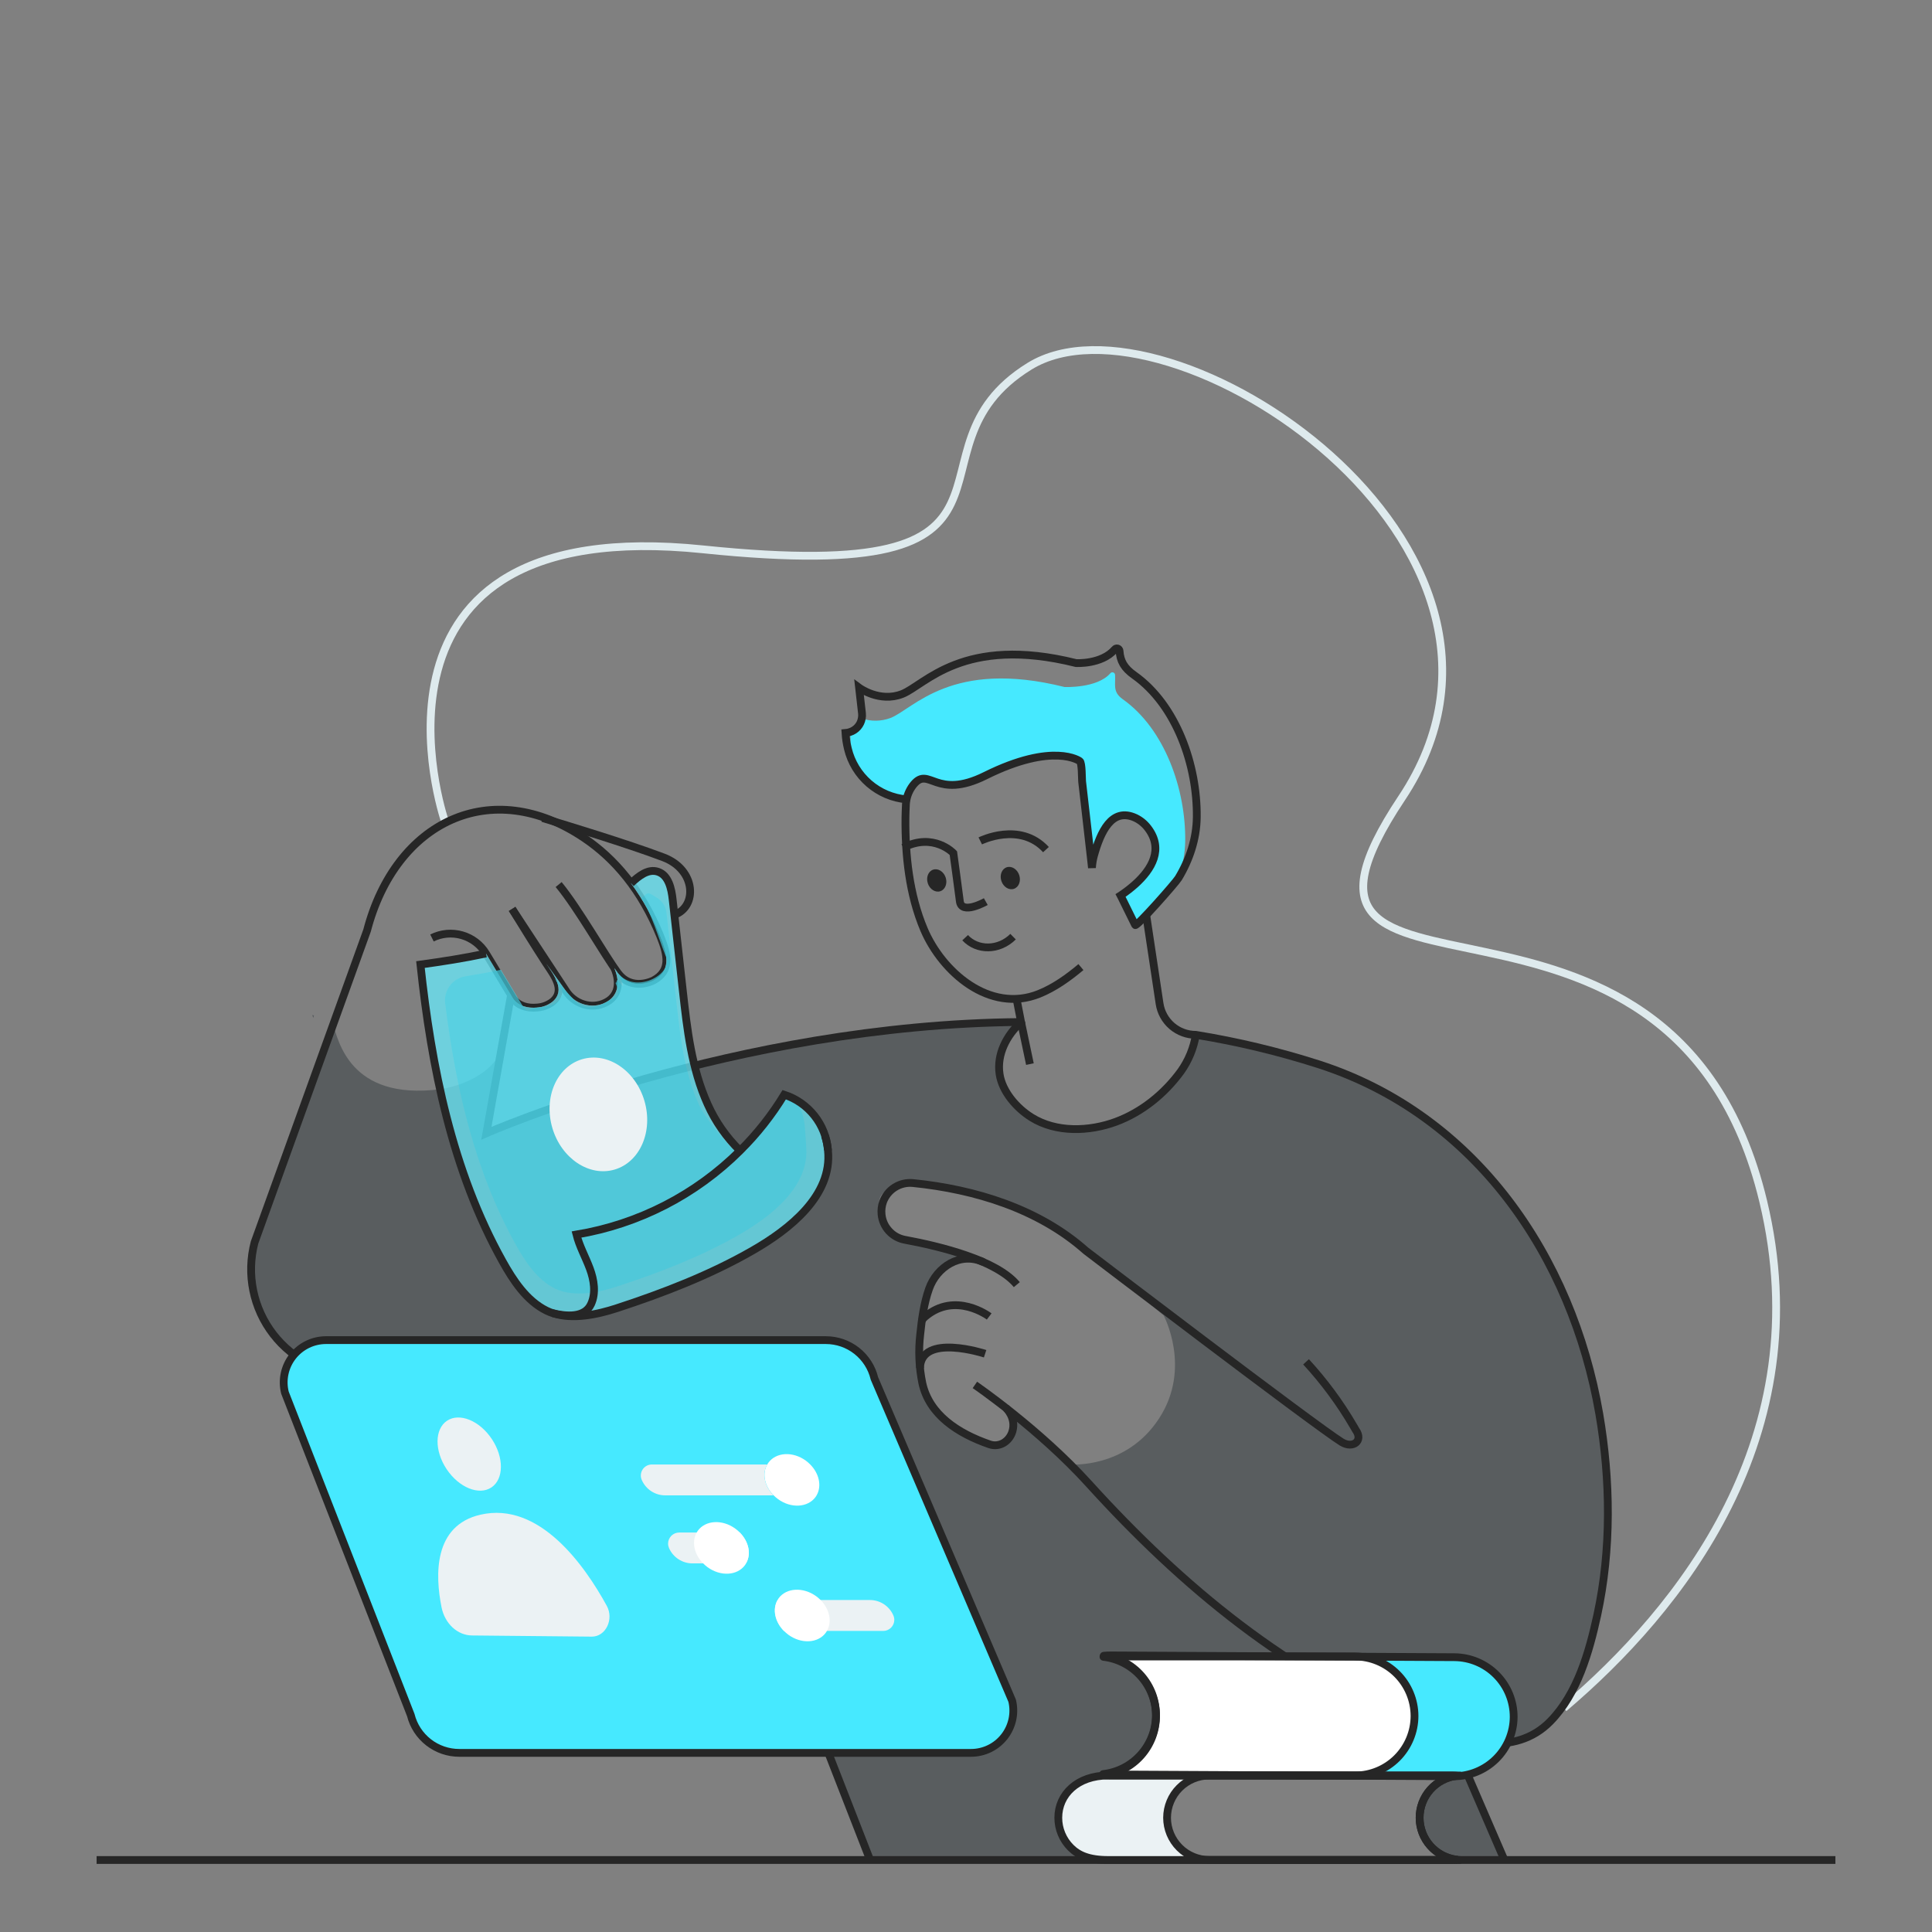 <svg width="124" height="124" viewBox="0 0 124 124" fill="none" xmlns="http://www.w3.org/2000/svg">
<rect x="0" y="0" width="124" height="124" fill="#808080" stroke="none"/>
<path d="M28.52 52.599C28.52 52.599 21.845 32.848 45.127 35.259C68.41 37.669 57.286 28.927 66.083 23.502C74.881 18.077 100.803 34.955 89.958 51.233C79.113 67.512 107.29 52.621 113.167 77.101C116.794 92.208 107.796 103.327 100.372 109.63" stroke="#DEEAED" stroke-width="0.5" stroke-miterlimit="10"/>
<path d="M102.642 90.756C100.893 80.624 94.698 71.557 84.632 68.312C82.058 67.487 79.425 66.855 76.756 66.421V66.435C76.617 67.276 76.287 68.074 75.793 68.768C74.743 70.206 73.298 71.386 71.624 72.001C69.915 72.633 67.798 72.715 66.212 71.721C65.257 71.123 64.331 70.07 64.164 68.934C63.973 67.655 64.625 66.443 65.543 65.598C57.765 65.661 50.449 66.941 44.587 68.398C44.79 69.248 45.071 70.079 45.427 70.878C45.926 71.992 46.63 73.001 47.503 73.854C48.592 72.775 49.546 71.567 50.343 70.258C51.105 70.507 51.777 70.975 52.276 71.604C52.774 72.232 53.077 72.994 53.146 73.793V73.834C53.454 76.737 50.659 78.918 48.31 80.259C45.597 81.819 42.573 82.987 39.602 83.958C38.377 84.36 36.785 84.702 35.491 84.283C35.352 84.239 35.216 84.185 35.085 84.121C33.795 83.488 32.932 82.163 32.259 80.951C30.34 77.51 29.093 73.759 28.247 69.909C22.378 70.659 21.706 66.685 21.358 65.71L16.337 79.746C16.074 80.755 16.045 81.811 16.254 82.832C16.462 83.854 16.902 84.814 17.54 85.639C18.178 86.464 18.996 87.132 19.932 87.591C20.868 88.051 21.897 88.289 22.94 88.288H43.725L53.166 112.506L55.842 119.379H71.126C69.886 119.379 69.208 119.076 68.716 118.583C68.207 118.074 67.921 117.385 67.92 116.666C67.92 115.178 69.141 113.958 71.126 113.958H71.267C71.117 113.958 70.973 113.944 70.823 113.93C70.916 113.92 71.008 113.905 71.099 113.884C71.001 113.882 70.903 113.875 70.805 113.862C71.701 113.756 72.531 113.339 73.15 112.684C73.769 112.028 74.137 111.176 74.192 110.276C74.194 110.229 74.194 110.183 74.192 110.136V110.064C74.17 109.141 73.818 108.257 73.198 107.573C72.579 106.889 71.734 106.45 70.818 106.338C70.922 106.329 71.021 106.32 71.121 106.32C71.031 106.298 70.93 106.285 70.836 106.271C70.985 106.257 71.135 106.247 71.279 106.247L82.461 106.307L84.518 106.316H86.96C87.073 106.316 87.187 106.316 87.295 106.329L90.922 106.348L93.345 106.361C94.357 106.37 95.326 106.779 96.037 107.499C96.749 108.22 97.147 109.193 97.143 110.205C97.142 110.778 97.009 111.343 96.755 111.856C97.794 111.723 98.758 111.242 99.49 110.492C101.235 108.71 101.986 106.043 102.506 103.672C103.425 99.448 103.37 94.998 102.642 90.756ZM74.39 91.041C72.283 94.284 68.696 93.992 68.696 93.992C68.696 93.992 68.398 94.283 67.704 93.047C67.01 91.812 65.032 90.968 65.032 90.968C64.874 92.208 64.548 94.093 61.312 91.65C58.075 89.207 59.051 85.646 59.328 83.765C59.604 81.884 60.707 81.26 60.707 81.26L62.009 80.573C62.009 80.573 58.243 79.605 58.062 79.569C57.881 79.533 54.527 76.724 57.93 75.983C61.334 75.241 66.64 78.19 67.666 78.773C68.691 79.356 74.684 84.425 74.684 84.425C74.684 84.425 76.508 87.804 74.39 91.041Z" fill="#595D5F"/>
<path d="M28.242 69.91C28.242 69.91 31.081 69.565 32.143 67.539L31.217 72.736C31.217 72.736 42.508 68.892 44.579 68.396C44.579 68.396 45.246 72.698 47.902 73.852L50.643 70.368C50.643 70.368 54.079 71.236 53.139 75.918C52.199 80.6 39.199 84.513 36.994 84.423C34.789 84.332 32.416 82.976 29.986 75.686L28.242 69.91Z" fill="#595D5F"/>
<path d="M32.866 58.336C33.585 59.507 34.308 60.675 35.055 61.828C35.515 62.538 36.353 63.551 35.462 64.294C35.171 64.517 34.821 64.646 34.456 64.666C33.883 64.717 33.282 64.579 32.933 64.087L31.197 61.21C30.851 60.636 30.302 60.214 29.658 60.027C29.015 59.84 28.325 59.902 27.725 60.201V60.201" stroke="#262626" stroke-width="0.5" stroke-miterlimit="10"/>
<path d="M39.432 62.123C39.886 63.202 39.578 63.898 39.048 64.247C38.18 64.816 37.018 64.544 36.403 63.713L32.872 58.34" stroke="#262626" stroke-width="0.5" stroke-miterlimit="10"/>
<path d="M35.855 56.772C37.139 58.334 38.76 61.236 39.657 62.447C40.553 63.658 41.939 62.928 41.939 62.928C43.065 62.322 42.874 61.316 42.382 60.095C41.169 57.096 39.438 55.102 37.508 53.795C31.525 49.748 25.387 52.734 23.56 59.72L16.337 79.745C16.074 80.754 16.045 81.81 16.254 82.831C16.462 83.853 16.902 84.813 17.54 85.638C18.178 86.463 18.996 87.131 19.932 87.59C20.868 88.049 21.897 88.288 22.94 88.287H43.725L55.846 119.379" stroke="#262626" stroke-width="0.5" stroke-miterlimit="10"/>
<path d="M43.276 58.719C44.764 58.203 44.696 55.83 42.584 55.029C40.252 54.144 36.11 52.891 35.07 52.579C35.063 52.574 35.056 52.571 35.047 52.57C34.974 52.548 34.923 52.529 34.884 52.521L34.825 52.502" stroke="#262626" stroke-width="0.5" stroke-miterlimit="10"/>
<path d="M65.261 82.451C63.959 80.887 60.395 80 58.069 79.571C57.678 79.498 57.322 79.299 57.053 79.005C56.785 78.712 56.619 78.339 56.581 77.943C56.554 77.676 56.585 77.406 56.672 77.152C56.81 76.761 57.076 76.429 57.426 76.208C57.776 75.987 58.191 75.889 58.602 75.931C62.57 76.333 66.662 77.582 69.689 80.272C69.689 80.272 84.362 91.469 86.114 92.559C86.837 92.998 87.512 92.479 87.022 91.79L86.868 91.527C86.006 90.047 84.985 88.665 83.824 87.405" stroke="#262626" stroke-width="0.5" stroke-miterlimit="10"/>
<path d="M65.533 65.595C47.079 65.749 31.217 72.735 31.217 72.735L32.8 63.859" stroke="#262626" stroke-width="0.5" stroke-miterlimit="10"/>
<path d="M94.194 113.903C94.194 113.903 92.184 113.448 91.65 115.058C91.115 116.667 90.557 119.228 94.4 119.379C98.243 119.53 95.986 118.775 95.764 117.531C95.542 116.288 94.194 113.903 94.194 113.903Z" fill="#595D5F"/>
<path d="M63.488 84.494C63.488 84.494 61.319 82.85 59.366 84.516C59.284 84.588 59.212 84.672 59.153 84.764" stroke="#262626" stroke-width="0.5" stroke-miterlimit="10"/>
<g opacity="0.77">
<path opacity="0.77" d="M36.395 63.708C37.015 64.54 38.176 64.811 39.04 64.241C39.565 63.894 39.872 63.202 39.429 62.133C39.51 62.251 39.583 62.355 39.655 62.45C40.55 63.667 41.938 62.934 41.938 62.934C43.064 62.328 42.874 61.322 42.382 60.099C41.9 58.888 41.268 57.743 40.501 56.689C41.003 56.219 41.599 55.744 42.228 55.953C42.907 56.178 43.096 57.029 43.173 57.738C43.209 58.068 43.245 58.394 43.281 58.724L43.824 63.58C44.005 65.192 44.186 66.828 44.579 68.401C44.782 69.252 45.064 70.082 45.42 70.881C45.918 71.995 46.623 73.005 47.496 73.857C48.585 72.778 49.538 71.571 50.335 70.261C51.098 70.511 51.77 70.979 52.268 71.607C52.767 72.236 53.07 72.997 53.139 73.796V73.837C53.447 76.74 50.651 78.921 48.303 80.263C45.59 81.823 42.566 82.991 39.594 83.962C38.369 84.364 36.777 84.706 35.484 84.287C35.345 84.242 35.209 84.188 35.077 84.124C33.788 83.492 32.925 82.166 32.251 80.955C29.027 75.158 27.688 68.502 26.982 61.91C28.393 61.715 29.8 61.498 31.189 61.199C31.189 61.199 31.189 61.209 31.197 61.213L32.798 63.868L32.929 64.088C33.277 64.584 33.878 64.717 34.452 64.668C34.817 64.649 35.168 64.519 35.457 64.296C36.347 63.551 35.511 62.542 35.05 61.832" fill="white"/>
<path opacity="0.77" d="M36.395 63.708C37.015 64.54 38.176 64.811 39.04 64.241C39.565 63.894 39.872 63.202 39.429 62.133C39.51 62.251 39.583 62.355 39.655 62.45C40.55 63.667 41.938 62.934 41.938 62.934C43.064 62.328 42.874 61.322 42.382 60.099C41.9 58.888 41.268 57.743 40.501 56.689C41.003 56.219 41.599 55.744 42.228 55.953C42.907 56.178 43.096 57.029 43.173 57.738C43.209 58.068 43.245 58.394 43.281 58.724L43.824 63.58C44.005 65.192 44.186 66.828 44.579 68.401C44.782 69.252 45.064 70.082 45.42 70.881C45.918 71.995 46.623 73.005 47.496 73.857C48.585 72.778 49.538 71.571 50.335 70.261C51.098 70.511 51.77 70.979 52.268 71.607C52.767 72.236 53.07 72.997 53.139 73.796V73.837C53.447 76.74 50.651 78.921 48.303 80.263C45.59 81.823 42.566 82.991 39.594 83.962C38.369 84.364 36.777 84.706 35.484 84.287C35.345 84.242 35.209 84.188 35.077 84.124C33.788 83.492 32.925 82.166 32.251 80.955C29.027 75.158 27.688 68.502 26.982 61.91C28.393 61.715 29.8 61.498 31.189 61.199C31.189 61.199 31.189 61.209 31.197 61.213L32.798 63.868L32.929 64.088C33.277 64.584 33.878 64.717 34.452 64.668C34.817 64.649 35.168 64.519 35.457 64.296C36.347 63.551 35.511 62.542 35.05 61.832" fill="#46E9FF"/>
<path opacity="0.77" d="M36.776 64.102C37.325 64.846 38.264 64.751 39.04 64.242C39.509 63.932 39.893 64.022 39.498 63.066C39.571 63.17 39.581 62.818 39.645 62.896C40.445 63.983 39.655 62.447 39.655 62.447C40.771 63.857 43.2 62.529 42.755 61.439C42.284 60.265 41.788 58.529 41.159 57.661C41.655 57.192 41.56 57.262 42.191 57.635C42.361 57.744 42.502 57.891 42.606 58.064C42.709 58.237 42.77 58.432 42.785 58.633C42.836 59.106 42.887 59.558 42.938 60.02L43.421 64.359C43.584 65.802 43.745 67.259 44.096 68.662C44.277 69.421 44.529 70.162 44.847 70.874C45.291 71.855 46.717 73.488 47.496 74.236C48.464 73.275 49.625 71.508 50.335 70.334C51.699 70.753 51.64 72.057 51.736 73.482V73.519C52.012 76.11 49.517 78.055 47.426 79.254C45.003 80.647 42.304 81.689 39.651 82.556C38.558 82.916 37.137 83.226 35.982 82.847C35.858 82.807 35.736 82.759 35.619 82.702C34.468 82.136 33.697 80.954 33.096 79.872C30.463 75.144 29.242 69.776 28.57 64.394C28.52 63.992 28.629 63.586 28.873 63.262C29.118 62.938 29.478 62.721 29.879 62.658C30.634 62.534 31.387 62.41 32.135 62.244L32.156 62.254L33.584 64.624C33.895 65.064 33.946 64.719 34.458 64.674C34.782 64.646 35.409 64.583 35.66 64.373C36.455 63.711 36.006 63.437 35.594 62.803" fill="#46E9FF"/>
</g>
<path d="M63.226 86.886C63.226 86.886 59.108 85.532 59.046 87.809" stroke="#262626" stroke-width="0.5" stroke-miterlimit="10"/>
<path opacity="0.54" d="M26.365 110.076L18.289 89.386C18.189 88.985 18.181 88.567 18.267 88.164C18.352 87.76 18.529 87.381 18.783 87.056C19.037 86.731 19.362 86.468 19.733 86.287C20.104 86.106 20.511 86.012 20.924 86.012H53.003C53.723 86.012 54.422 86.254 54.988 86.7C55.554 87.146 55.953 87.769 56.121 88.469L64.962 109.155C65.058 109.554 65.062 109.97 64.974 110.37C64.886 110.771 64.708 111.147 64.454 111.469C64.2 111.791 63.876 112.052 63.507 112.231C63.138 112.41 62.733 112.503 62.322 112.503H29.476C28.761 112.503 28.067 112.265 27.503 111.825C26.939 111.385 26.539 110.77 26.365 110.076Z" fill="white"/>
<path d="M64.567 90.376C64.567 90.376 65.235 90.989 64.981 91.864C64.792 92.513 64.148 92.922 63.509 92.7C61.475 91.997 59.644 90.803 59.197 88.773C58.987 87.745 58.941 86.69 59.062 85.648C59.16 84.682 59.303 83.639 59.628 82.72C60.124 81.309 61.643 80.326 63.117 81.005" stroke="#262626" stroke-width="0.5" stroke-miterlimit="10"/>
<path d="M26.365 110.076L18.289 89.386C18.189 88.985 18.181 88.567 18.267 88.164C18.352 87.76 18.529 87.381 18.783 87.056C19.037 86.731 19.362 86.468 19.733 86.287C20.104 86.106 20.511 86.012 20.924 86.012H53.003C53.723 86.012 54.422 86.254 54.988 86.7C55.554 87.146 55.953 87.769 56.121 88.469L64.962 109.155C65.058 109.554 65.062 109.97 64.974 110.37C64.886 110.771 64.708 111.147 64.454 111.469C64.2 111.791 63.876 112.052 63.507 112.231C63.138 112.41 62.733 112.503 62.322 112.503H29.476C28.761 112.503 28.067 112.265 27.503 111.825C26.939 111.385 26.539 110.77 26.365 110.076Z" fill="#46E9FF"/>
<path d="M26.365 110.076L18.289 89.386C18.189 88.985 18.181 88.567 18.267 88.164C18.352 87.76 18.529 87.381 18.783 87.056C19.037 86.731 19.362 86.468 19.733 86.287C20.104 86.106 20.511 86.012 20.924 86.012H53.003C53.723 86.012 54.422 86.254 54.988 86.7C55.554 87.146 55.953 87.769 56.121 88.469L64.962 109.155C65.058 109.554 65.062 109.97 64.974 110.37C64.886 110.771 64.708 111.147 64.454 111.469C64.2 111.791 63.876 112.052 63.507 112.231C63.138 112.41 62.733 112.503 62.322 112.503H29.476C28.761 112.503 28.067 112.265 27.503 111.825C26.939 111.385 26.539 110.77 26.365 110.076Z" stroke="#262626" stroke-width="0.5" stroke-linecap="square" stroke-linejoin="round"/>
<path d="M27.547 109.244L20.096 90.148C20.003 89.778 19.997 89.393 20.076 89.02C20.155 88.648 20.318 88.298 20.552 87.998C20.787 87.698 21.086 87.456 21.428 87.289C21.771 87.122 22.146 87.035 22.527 87.035H52.121C52.785 87.035 53.431 87.258 53.953 87.67C54.474 88.081 54.843 88.656 54.998 89.302L63.156 108.387C63.244 108.755 63.247 109.138 63.166 109.508C63.084 109.878 62.92 110.224 62.686 110.522C62.451 110.819 62.153 111.059 61.812 111.224C61.471 111.39 61.098 111.475 60.719 111.476H30.416C29.758 111.476 29.118 111.257 28.598 110.852C28.078 110.448 27.708 109.882 27.547 109.244Z" fill="#46E9FF"/>
<path d="M90.882 106.248L96.556 119.378" stroke="#262626" stroke-width="0.5" stroke-miterlimit="10"/>
<path d="M117.8 119.379H6.2" stroke="#262626" stroke-width="0.5" stroke-miterlimit="10"/>
<path d="M65.022 60.117C64.102 61.026 62.728 61.025 61.945 60.184" stroke="#262626" stroke-width="0.5" stroke-miterlimit="10"/>
<path d="M40.501 56.685C41.003 56.215 41.599 55.74 42.228 55.949C42.907 56.175 43.096 57.025 43.173 57.734C43.391 59.684 43.608 61.631 43.824 63.576C44.099 66.056 44.389 68.596 45.42 70.875C45.918 71.989 46.623 72.998 47.496 73.851" stroke="#262626" stroke-width="0.5" stroke-miterlimit="10"/>
<path d="M53.139 73.836V73.795C53.07 72.996 52.767 72.235 52.269 71.606C51.77 70.978 51.098 70.509 50.335 70.26C49.538 71.569 48.585 72.777 47.496 73.856C44.64 76.695 40.972 78.575 37 79.236C37.191 79.996 37.584 80.688 37.856 81.42C38.128 82.151 38.263 82.998 37.933 83.704C37.516 84.604 36.321 84.486 35.49 84.287C35.481 84.287 35.477 84.287 35.468 84.287" stroke="#262626" stroke-width="0.5" stroke-miterlimit="10"/>
<path d="M31.191 61.197C29.802 61.496 28.396 61.713 26.985 61.908C27.69 68.5 29.025 75.156 32.254 80.953C32.927 82.164 33.79 83.49 35.08 84.122C35.211 84.186 35.347 84.24 35.486 84.285C36.78 84.71 38.372 84.362 39.597 83.96C42.573 82.988 45.592 81.821 48.305 80.261C50.648 78.918 53.443 76.738 53.141 73.835C53.112 73.516 53.047 73.2 52.947 72.895" stroke="#262626" stroke-width="0.5" stroke-miterlimit="10"/>
<path d="M54.414 48.048C54.622 48.916 55.097 49.696 55.772 50.279C56.447 50.863 57.288 51.219 58.177 51.299C58.251 50.941 58.411 50.607 58.643 50.325C59.635 49.155 60.058 51.349 63.231 49.774C67.628 47.587 69.297 48.842 69.297 48.842C69.444 48.951 69.421 49.958 69.446 50.141C69.57 51.186 69.682 52.227 69.805 53.271C69.879 53.908 69.952 54.541 70.022 55.173C70.081 55.065 70.148 54.961 70.22 54.862C70.621 53.444 71.336 51.77 72.879 52.491C73.191 52.643 73.463 52.867 73.672 53.144C74.695 54.489 73.92 55.787 72.85 56.748C72.582 57.046 72.282 57.314 71.956 57.548C72.132 57.912 72.851 59.359 72.851 59.364C72.926 59.511 75.439 56.666 75.626 56.356C75.906 55.596 76.056 54.795 76.07 53.986C76.111 50.659 74.757 46.787 72.063 44.879C71.394 44.406 71.608 43.951 71.567 43.309C71.564 43.274 71.55 43.241 71.528 43.214C71.506 43.187 71.477 43.167 71.443 43.157C71.41 43.148 71.374 43.148 71.341 43.159C71.308 43.17 71.279 43.19 71.258 43.218C70.413 44.19 68.323 44.094 68.323 44.094C61.066 42.276 58.627 45.502 57.163 46.078C56.565 46.304 55.907 46.315 55.303 46.109C55.267 46.309 55.178 46.495 55.044 46.648C54.91 46.801 54.736 46.915 54.543 46.977L54.58 47.313C54.611 47.57 54.553 47.83 54.414 48.048Z" fill="#46E9FF"/>
<path d="M58.182 51.305C57.293 51.226 56.452 50.869 55.777 50.286C55.102 49.702 54.627 48.922 54.419 48.054V48.054C54.337 47.721 54.286 47.382 54.265 47.04L54.322 47.034C54.4 47.028 54.477 47.011 54.55 46.984C54.744 46.922 54.917 46.809 55.051 46.656C55.185 46.503 55.275 46.316 55.31 46.116C55.333 46.005 55.337 45.891 55.324 45.779L55.138 44.137C55.138 44.137 56.45 45.113 57.906 44.542C59.361 43.972 61.805 40.745 69.066 42.558C69.066 42.558 70.705 42.655 71.546 41.683C71.567 41.655 71.596 41.635 71.629 41.624C71.662 41.613 71.698 41.612 71.731 41.622C71.764 41.632 71.794 41.652 71.816 41.679C71.838 41.706 71.851 41.739 71.854 41.773C71.898 42.417 72.136 42.872 72.805 43.343C75.5 45.253 76.854 49.124 76.812 52.451C76.799 53.831 76.341 55.194 75.633 56.363C75.445 56.673 72.932 59.518 72.858 59.372C72.858 59.372 72.138 57.919 71.962 57.555L71.92 57.474L72.001 57.421C72.3 57.218 72.586 56.995 72.856 56.755C73.925 55.794 74.701 54.496 73.678 53.152C73.469 52.874 73.197 52.651 72.885 52.498C71.337 51.778 70.627 53.452 70.226 54.869C70.148 55.14 70.101 55.419 70.084 55.7C70.065 55.526 70.046 55.359 70.028 55.185C69.958 54.553 69.885 53.92 69.811 53.283C69.687 52.239 69.57 51.199 69.452 50.153C69.434 49.975 69.452 48.963 69.304 48.854C69.304 48.854 67.633 47.599 63.237 49.786C60.064 51.361 59.642 49.166 58.65 50.337C58.417 50.619 58.257 50.954 58.183 51.312C58.161 51.426 58.146 51.543 58.14 51.66C58.138 51.675 58.138 51.691 58.14 51.706C58.125 51.963 58.12 52.218 58.114 52.468C58.09 54.885 58.356 57.41 59.304 59.654C60.458 62.375 63.509 65.058 66.682 63.79C67.674 63.392 68.563 62.751 69.377 62.07" stroke="#262626" stroke-width="0.5" stroke-miterlimit="10"/>
<path d="M60.353 57.2C60.669 57.094 60.822 56.699 60.694 56.317C60.566 55.935 60.206 55.711 59.891 55.817C59.575 55.922 59.423 56.317 59.551 56.699C59.678 57.081 60.038 57.305 60.353 57.2Z" fill="#262626"/>
<path d="M65.075 57.047C65.391 56.941 65.543 56.546 65.415 56.164C65.287 55.783 64.928 55.559 64.612 55.664C64.297 55.77 64.144 56.165 64.272 56.547C64.4 56.929 64.759 57.153 65.075 57.047Z" fill="#262626"/>
<path d="M63.27 57.867C63.27 57.867 61.699 58.758 61.603 57.833C61.574 57.548 61.189 54.754 61.189 54.754C61.189 54.754 59.919 53.409 57.974 54.403" stroke="#262626" stroke-width="0.5" stroke-miterlimit="10"/>
<path d="M62.916 53.971C62.916 53.971 65.453 52.704 67.132 54.53" stroke="#262626" stroke-width="0.5" stroke-miterlimit="10"/>
<path d="M65.243 64.1L65.534 65.595C64.615 66.442 63.965 67.656 64.155 68.934C64.324 70.068 65.251 71.123 66.202 71.717C67.792 72.709 69.906 72.631 71.617 72C73.29 71.38 74.737 70.203 75.786 68.767C76.28 68.073 76.609 67.275 76.749 66.434V66.42" stroke="#262626" stroke-width="0.5" stroke-miterlimit="10"/>
<path d="M65.534 65.596L66.102 68.296" stroke="#262626" stroke-width="0.5" stroke-miterlimit="10"/>
<path d="M73.565 58.719L74.424 64.417C74.508 64.974 74.79 65.483 75.218 65.851C75.646 66.218 76.192 66.42 76.756 66.419V66.419C79.426 66.852 82.061 67.484 84.637 68.309C94.702 71.555 100.897 80.622 102.647 90.753C103.375 94.995 103.43 99.444 102.516 103.663C101.996 106.037 101.245 108.704 99.5 110.483C97.234 112.801 93.758 111.847 91.08 110.799C82.769 107.566 75.856 101.815 69.886 95.231C66.695 91.709 62.57 88.887 62.57 88.887" stroke="#262626" stroke-width="0.5" stroke-miterlimit="10"/>
<path d="M30.293 104.968C29.361 104.96 28.549 104.207 28.339 103.159C27.925 101.098 27.816 97.912 30.837 97.216C34.613 96.348 37.517 100.46 38.941 103.059C39.42 103.927 38.878 105.043 37.986 105.043L30.293 104.968Z" fill="#EBF2F4"/>
<path d="M31.54 95.467C32.341 94.933 32.354 93.543 31.567 92.361C30.781 91.179 29.493 90.653 28.692 91.186C27.89 91.72 27.878 93.111 28.664 94.292C29.451 95.474 30.738 96 31.54 95.467Z" fill="#EBF2F4"/>
<path d="M93.591 113.97C93.533 113.979 93.467 113.987 93.41 114.001H93.388L84.568 113.955L71.333 113.887C71.283 113.887 71.233 113.887 71.183 113.887C71.085 113.885 70.987 113.877 70.889 113.865C71.786 113.76 72.617 113.343 73.237 112.687C73.856 112.03 74.224 111.176 74.276 110.275C74.278 110.228 74.278 110.181 74.276 110.135V110.063C74.272 109.181 73.965 108.327 73.406 107.646C72.847 106.964 72.07 106.495 71.206 106.319C71.115 106.297 71.016 106.283 70.921 106.27C71.071 106.256 71.219 106.246 71.364 106.246L82.546 106.306L84.604 106.314L87.38 106.328C88.331 106.415 89.215 106.853 89.86 107.557C90.504 108.261 90.863 109.18 90.866 110.135C90.866 110.315 90.852 110.495 90.825 110.673C90.693 111.582 90.239 112.413 89.546 113.015C88.853 113.618 87.966 113.951 87.048 113.955H93.766C93.379 113.955 93.487 113.955 93.591 113.97Z" fill="white"/>
<path d="M75.701 118.582C75.953 118.836 76.252 119.036 76.582 119.173C76.913 119.31 77.267 119.38 77.624 119.378H71.129C69.889 119.378 69.212 119.076 68.718 118.582C68.211 118.073 67.925 117.384 67.924 116.665C67.924 115.177 69.144 113.957 71.129 113.957H77.624C77.088 113.956 76.563 114.115 76.117 114.412C75.671 114.71 75.323 115.133 75.118 115.628C74.913 116.124 74.859 116.669 74.964 117.195C75.069 117.721 75.327 118.203 75.707 118.582H75.701Z" fill="#EBF2F4"/>
<path d="M97.152 110.203C97.15 110.776 97.017 111.341 96.762 111.854C96.581 112.241 96.331 112.594 96.026 112.894C95.522 113.393 94.89 113.742 94.199 113.902C93.915 113.968 93.623 114.001 93.331 114.001C93.391 113.988 93.455 113.979 93.512 113.97C93.408 113.96 93.3 113.957 93.688 113.957H86.969C87.888 113.953 88.775 113.62 89.469 113.017C90.162 112.414 90.616 111.582 90.748 110.673C90.776 110.495 90.789 110.315 90.789 110.135C90.786 109.18 90.427 108.261 89.782 107.557C89.138 106.853 88.253 106.415 87.302 106.328L90.929 106.347L93.352 106.36C94.365 106.369 95.333 106.778 96.045 107.498C96.757 108.218 97.155 109.191 97.152 110.203Z" fill="#46E9FF"/>
<path d="M97.151 110.202C97.144 111.216 96.735 112.185 96.015 112.897C95.294 113.609 94.321 114.007 93.308 114.003L71.245 113.889C71.098 113.889 70.95 113.878 70.802 113.863C71.731 113.758 72.591 113.315 73.216 112.618C73.841 111.922 74.189 111.02 74.194 110.084C74.199 109.148 73.86 108.243 73.242 107.54C72.624 106.837 71.77 106.385 70.841 106.27C70.989 106.255 71.137 106.247 71.285 106.248L93.347 106.362C94.36 106.369 95.329 106.777 96.042 107.497C96.755 108.216 97.154 109.189 97.151 110.202Z" stroke="#262626" stroke-width="0.5" stroke-linecap="square" stroke-linejoin="round"/>
<path d="M90.787 110.136C90.784 111.149 90.381 112.119 89.665 112.836C88.949 113.552 87.978 113.955 86.965 113.957H71.268C71.119 113.956 70.971 113.948 70.824 113.932C71.753 113.822 72.61 113.375 73.231 112.675C73.853 111.975 74.196 111.072 74.196 110.136C74.196 109.2 73.853 108.297 73.231 107.597C72.61 106.898 71.753 106.45 70.824 106.34C70.971 106.326 71.12 106.316 71.268 106.316H86.965C87.977 106.319 88.948 106.722 89.664 107.437C90.38 108.153 90.784 109.123 90.787 110.136V110.136Z" stroke="#262626" stroke-width="0.5" stroke-linecap="square" stroke-linejoin="round"/>
<path d="M67.924 116.667C67.924 117.023 67.993 117.375 68.13 117.703C68.266 118.032 68.466 118.33 68.717 118.582C69.213 119.078 69.886 119.379 71.128 119.379H93.687C93.299 119.379 93.404 119.371 93.51 119.361C92.85 119.284 92.241 118.967 91.799 118.47C91.358 117.973 91.114 117.332 91.114 116.667C91.114 116.002 91.358 115.361 91.799 114.864C92.241 114.367 92.85 114.05 93.51 113.972C93.404 113.963 93.299 113.955 93.687 113.955H71.128C69.141 113.956 67.924 115.176 67.924 116.667Z" stroke="#262626" stroke-width="0.5" stroke-linecap="square" stroke-linejoin="round"/>
<path d="M74.905 116.667C74.906 117.386 75.193 118.075 75.701 118.583C76.209 119.091 76.898 119.377 77.617 119.379H93.195C93.299 119.379 93.404 119.371 93.51 119.361C92.85 119.284 92.241 118.967 91.799 118.47C91.358 117.973 91.114 117.332 91.114 116.667C91.114 116.002 91.358 115.361 91.799 114.864C92.241 114.367 92.85 114.05 93.51 113.972C93.404 113.963 93.299 113.955 93.195 113.955H77.617C76.898 113.957 76.209 114.243 75.701 114.752C75.193 115.26 74.907 115.948 74.905 116.667V116.667Z" stroke="#262626" stroke-width="0.5" stroke-linecap="square" stroke-linejoin="round"/>
<path d="M49.652 95.976H42.693C42.375 95.975 42.063 95.882 41.797 95.708C41.531 95.533 41.321 95.285 41.193 94.994C41.144 94.885 41.122 94.766 41.132 94.647C41.141 94.528 41.18 94.413 41.245 94.314C41.31 94.214 41.4 94.132 41.505 94.076C41.611 94.021 41.728 93.992 41.848 93.994H49.245C48.897 94.581 49.074 95.395 49.652 95.976Z" fill="#EBF2F4"/>
<path d="M54.152 95.261C54.152 95.45 54.076 95.632 53.942 95.766C53.808 95.9 53.626 95.976 53.437 95.976H49.652C49.074 95.397 48.897 94.582 49.245 93.992H52.587C52.905 93.992 53.216 94.085 53.483 94.258C53.749 94.431 53.96 94.679 54.089 94.969C54.129 95.061 54.15 95.16 54.152 95.261Z" fill="#46E9FF"/>
<path d="M52.411 95.975C52.392 96.013 52.369 96.049 52.343 96.083C51.847 96.761 50.769 96.827 49.932 96.214C49.833 96.141 49.74 96.061 49.652 95.975C49.074 95.396 48.897 94.581 49.245 93.991C49.265 93.953 49.288 93.917 49.314 93.883C49.81 93.2 50.882 93.139 51.719 93.747C51.82 93.822 51.915 93.905 52.003 93.995C52.576 94.571 52.755 95.381 52.411 95.975Z" fill="white"/>
<path d="M55.902 99.629C55.9 99.819 55.824 100.001 55.689 100.134C55.554 100.268 55.372 100.343 55.182 100.343H47.88C48.232 99.751 48.056 98.942 47.477 98.359H54.337C54.655 98.359 54.967 98.452 55.233 98.626C55.5 98.801 55.71 99.049 55.838 99.34C55.879 99.431 55.901 99.529 55.902 99.629Z" fill="#46E9FF"/>
<path d="M47.88 100.342H44.444C44.126 100.342 43.815 100.25 43.548 100.076C43.281 99.903 43.071 99.655 42.942 99.365C42.902 99.273 42.88 99.175 42.879 99.076C42.879 98.982 42.897 98.889 42.933 98.802C42.969 98.715 43.022 98.636 43.088 98.57C43.154 98.504 43.233 98.451 43.32 98.415C43.407 98.379 43.5 98.361 43.593 98.361H47.477C48.056 98.94 48.236 99.749 47.88 100.342Z" fill="#EBF2F4"/>
<path d="M47.88 100.341C47.864 100.38 47.843 100.416 47.817 100.45C47.321 101.132 46.247 101.194 45.411 100.585C45.31 100.51 45.215 100.427 45.126 100.337C44.552 99.758 44.376 98.949 44.719 98.353C44.739 98.315 44.762 98.278 44.788 98.244C45.284 97.566 46.361 97.5 47.197 98.114C47.296 98.186 47.39 98.266 47.477 98.353C48.056 98.939 48.236 99.748 47.88 100.341Z" fill="white"/>
<path d="M50.313 104.68H45.941C45.623 104.679 45.312 104.587 45.045 104.413C44.779 104.24 44.568 103.993 44.439 103.702C44.39 103.594 44.369 103.474 44.378 103.355C44.387 103.236 44.426 103.121 44.492 103.021C44.557 102.921 44.647 102.839 44.752 102.783C44.858 102.727 44.975 102.698 45.095 102.699H49.906C49.562 103.293 49.739 104.1 50.313 104.68Z" fill="#46E9FF"/>
<path d="M57.398 103.968C57.397 104.157 57.322 104.337 57.188 104.47C57.054 104.603 56.873 104.678 56.684 104.677H50.313C49.739 104.098 49.562 103.29 49.906 102.693H55.833C56.152 102.693 56.464 102.786 56.73 102.96C56.997 103.135 57.207 103.383 57.335 103.674C57.376 103.767 57.398 103.867 57.398 103.968Z" fill="#EBF2F4"/>
<path d="M53.072 104.678C53.052 104.716 53.029 104.752 53.004 104.787C52.508 105.469 51.435 105.531 50.598 104.922C50.498 104.846 50.403 104.763 50.314 104.674C49.74 104.095 49.563 103.286 49.908 102.69C49.926 102.651 49.949 102.615 49.974 102.581C50.471 101.902 51.548 101.844 52.385 102.45C52.485 102.523 52.578 102.603 52.665 102.69C53.243 103.276 53.419 104.09 53.072 104.678Z" fill="white"/>
<path d="M20.04 65.144L20.149 65.175L20.108 65.334C20.082 65.272 20.059 65.209 20.04 65.144Z" fill="#595D5F"/>
<path d="M39.445 75.066C41.077 74.587 41.935 72.613 41.361 70.656C40.787 68.7 38.998 67.503 37.366 67.982C35.733 68.461 34.876 70.435 35.45 72.392C36.024 74.348 37.813 75.545 39.445 75.066Z" fill="#EBF2F4"/>
</svg>
